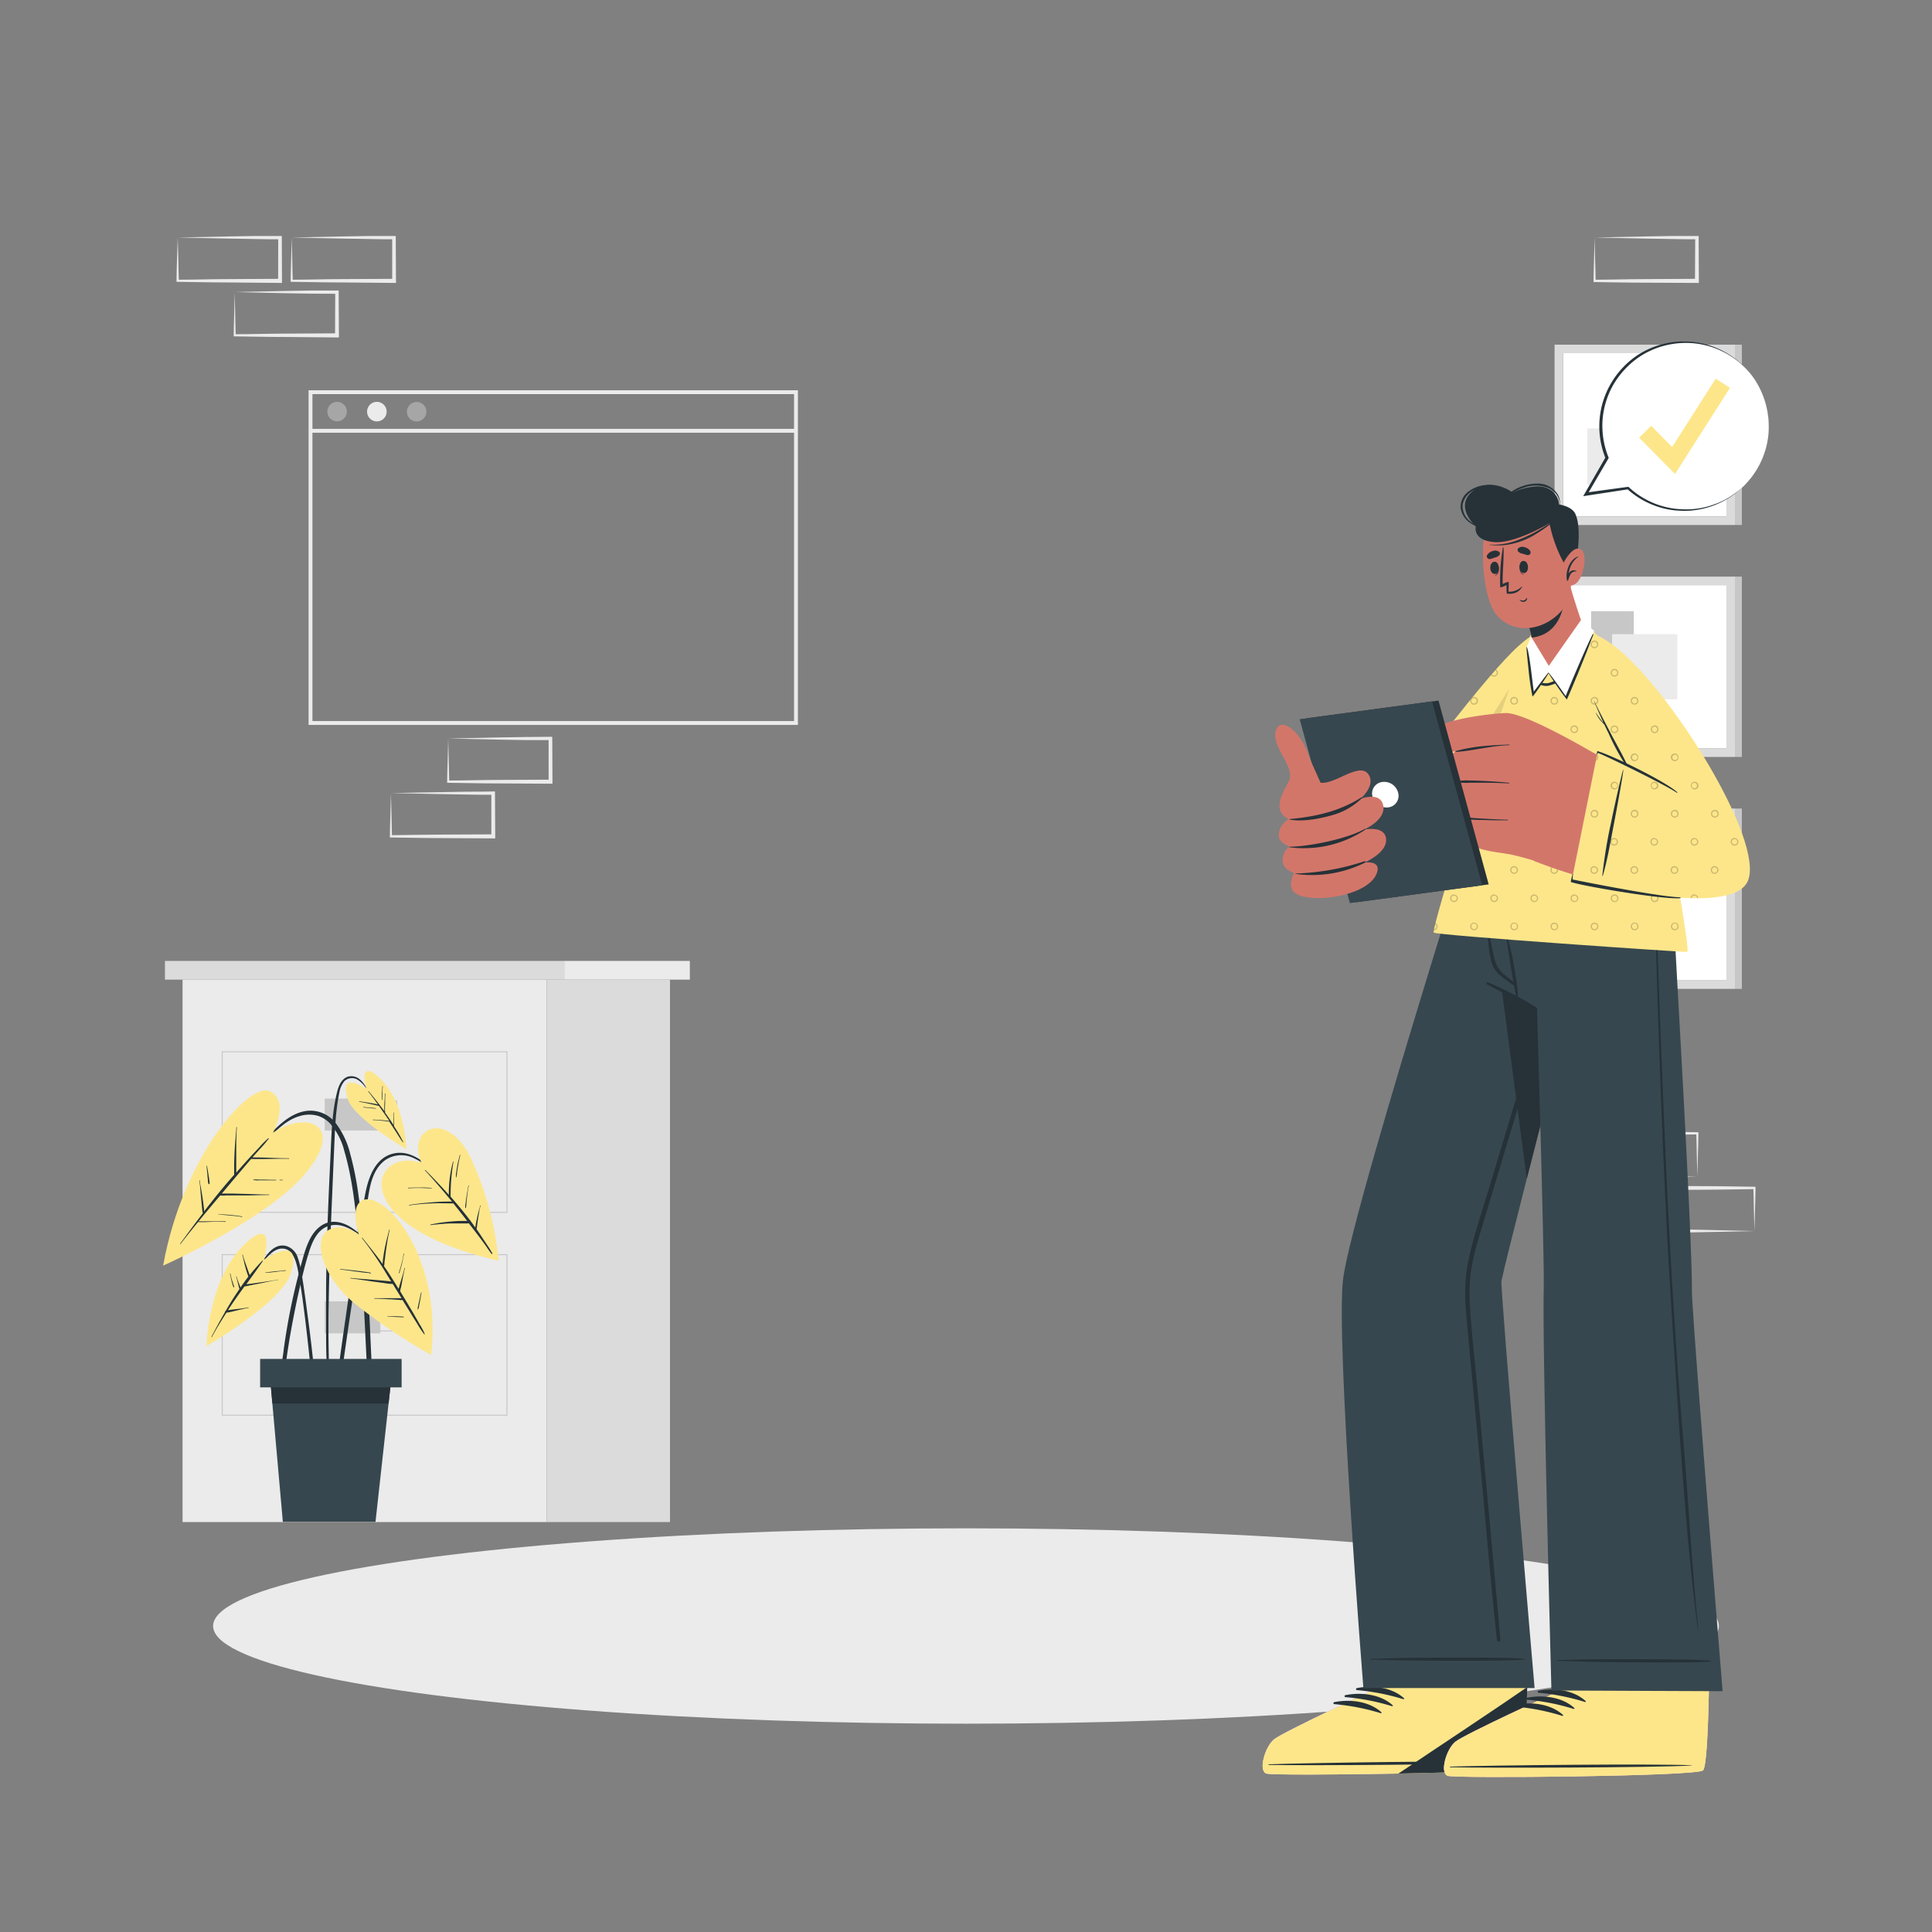 <svg xmlns="http://www.w3.org/2000/svg" viewBox="0 0 500 500"><rect x="0" y="0" width="500" height="500" fill="#808080" stroke="none"/><g id="freepik--background-complete--inject-2"><path d="M60.73,75.58l13.12-.28,6.66-.11c2.23,0,4.46,0,6.7,0h.44v.45l.06,11.19v.5h-.5L74,87.21c-4.42,0-8.83-.11-13.24-.16h-.28v-.27c0-1.9.09-3.78.13-5.65Zm0,0,.14,5.66c0,1.86.11,3.7.13,5.53l-.27-.27c4.41,0,8.82-.16,13.24-.16l13.24-.07-.5.5.05-11.19.45.45C85,76,82.85,76,80.66,76l-6.58-.11Z" style="fill:#ebebeb"></path><path d="M75.5,61.47l13.12-.28,6.66-.11c2.23,0,4.47,0,6.7,0h.44v.45l.06,11.19v.5H102L88.74,73.1c-4.42,0-8.83-.11-13.24-.16h-.28v-.27c0-1.9.09-3.78.13-5.65Zm0,0,.14,5.66c0,1.86.11,3.7.13,5.53l-.27-.27c4.41,0,8.82-.16,13.24-.16L102,72.16l-.5.5,0-11.19.45.45c-2.18,0-4.36,0-6.55-.06l-6.58-.11Z" style="fill:#ebebeb"></path><path d="M101.18,205.24,114.3,205l6.66-.11c2.23,0,4.47,0,6.7-.06h.44v.45l.06,11.19v.5h-.5l-13.24-.07c-4.42,0-8.83-.11-13.24-.16h-.28v-.27c0-1.9.09-3.79.13-5.66Zm0,0,.14,5.65c0,1.86.11,3.71.13,5.54l-.27-.28c4.41-.05,8.82-.15,13.24-.16l13.24-.06-.5.5,0-11.19.45.44c-2.19,0-4.36,0-6.55-.05l-6.58-.11Z" style="fill:#ebebeb"></path><path d="M116,191.13l13.12-.28,6.66-.11c2.23-.05,4.47,0,6.7-.06h.44v.45l.06,11.19v.5h-.5l-13.24-.07c-4.42,0-8.83-.11-13.24-.16h-.28v-.27c0-1.9.09-3.79.14-5.66Zm0,0,.14,5.65c0,1.86.11,3.71.13,5.54L116,202c4.41,0,8.82-.15,13.24-.16l13.24-.06-.5.5,0-11.19.45.44c-2.18,0-4.36,0-6.55,0l-6.58-.11Z" style="fill:#ebebeb"></path><path d="M46,61.47l13.13-.28,6.66-.11c2.22,0,4.46,0,6.69,0h.45v.45l.05,11.19v.5h-.51L59.19,73.1c-4.41,0-8.82-.11-13.24-.16h-.27v-.27c0-1.9.09-3.78.13-5.65Zm0,0,.15,5.66c0,1.86.11,3.7.13,5.53L46,72.39c4.42,0,8.83-.16,13.24-.16l13.24-.07-.5.5L72,61.47l.44.45c-2.18,0-4.35,0-6.54-.06l-6.58-.11Z" style="fill:#ebebeb"></path><path d="M439.27,304.5l-13.12.27-6.66.12c-2.23,0-4.46,0-6.7.05h-.44v-.44l-.06-11.19v-.51h.5l13.24.06c4.42,0,8.83.11,13.24.16h.28v.27c0,1.89-.09,3.78-.13,5.65Zm0,0-.14-5.66c0-1.86-.11-3.7-.13-5.53l.27.27c-4.41.05-8.82.16-13.24.16l-13.24.07.5-.5-.05,11.19-.45-.45c2.19,0,4.36,0,6.55.05l6.58.12Z" style="fill:#ebebeb"></path><path d="M454.05,318.61l-13.13.27-6.66.12c-2.23,0-4.46,0-6.69.05h-.45v-.44l-.05-11.19v-.51h.51l13.24.06c4.41,0,8.82.11,13.24.16h.27v.27c0,1.89-.09,3.78-.13,5.65Zm0,0L453.9,313c0-1.86-.11-3.7-.13-5.53l.28.27c-4.42.05-8.83.16-13.24.16l-13.24.06.5-.49L428,318.61l-.44-.45c2.18,0,4.35,0,6.54,0l6.58.12Z" style="fill:#ebebeb"></path><path d="M87.43,318.61l-13.12.27-6.66.12c-2.23,0-4.47,0-6.7.05h-.44v-.44l-.06-11.19v-.51H61l13.24.06c4.42,0,8.83.11,13.24.16h.28v.27c0,1.89-.09,3.78-.14,5.65Zm0,0L87.29,313c0-1.86-.11-3.7-.13-5.53l.27.27c-4.41.05-8.82.16-13.24.16L61,307.91l.5-.49-.05,11.19-.45-.45c2.18,0,4.36,0,6.55,0l6.58.12Z" style="fill:#ebebeb"></path><path d="M412.68,61.47l13.13-.28,6.66-.11c2.22,0,4.46,0,6.69,0h.45v.45l.05,11.19v.5h-.5l-13.24-.06c-4.41,0-8.83-.11-13.24-.16h-.27v-.27c0-1.9.08-3.78.13-5.65Zm0,0,.14,5.66c.05,1.86.12,3.7.13,5.53l-.27-.27c4.41,0,8.83-.16,13.24-.16l13.24-.07-.5.5.06-11.19.44.45c-2.18,0-4.36,0-6.54-.06L426,61.75Z" style="fill:#ebebeb"></path><path d="M206.5,187.61H79.86V101H206.5Zm-125.64-1H205.5V102H80.86Z" style="fill:#ebebeb"></path><path d="M89.76,106.55A2.52,2.52,0,1,1,87.24,104,2.52,2.52,0,0,1,89.76,106.55Z" style="fill:#a6a6a6"></path><path d="M100.06,106.55A2.53,2.53,0,1,1,97.53,104,2.52,2.52,0,0,1,100.06,106.55Z" style="fill:#ebebeb"></path><path d="M110.35,106.55a2.52,2.52,0,1,1-2.52-2.52A2.52,2.52,0,0,1,110.35,106.55Z" style="fill:#a6a6a6"></path><rect x="80.36" y="110.99" width="125.64" height="1" style="fill:#ebebeb"></rect><rect x="404.52" y="91.4" width="42.27" height="42.27" style="fill:#fff"></rect><path d="M402.32,89.2v46.67H449V89.2Zm44.47,44.48H404.52V91.4h42.27Z" style="fill:#dbdbdb"></path><rect x="419.97" y="101.71" width="14.61" height="32.95" transform="translate(545.45 -309.09) rotate(90)" style="fill:#ebebeb"></rect><rect x="417.21" y="104.1" width="16.88" height="16.88" transform="translate(538.19 -313.11) rotate(90)" style="fill:#c7c7c7"></rect><rect x="448.99" y="89.2" width="1.8" height="46.67" style="fill:#c7c7c7"></rect><rect x="404.52" y="151.43" width="42.27" height="42.27" style="fill:#fff"></rect><rect x="411.78" y="158.19" width="11.04" height="31.89" style="fill:#c7c7c7"></rect><path d="M402.32,149.23V195.9H449V149.23Zm44.47,44.47H404.52V151.43h42.27Z" style="fill:#dbdbdb"></path><rect x="417.21" y="164.12" width="16.88" height="16.88" style="fill:#ebebeb"></rect><rect x="448.99" y="149.23" width="1.8" height="46.67" style="fill:#c7c7c7"></rect><rect x="404.52" y="211.45" width="42.27" height="42.27" style="fill:#fff"></rect><rect x="409.21" y="217.21" width="23.2" height="13.87" style="fill:#ebebeb"></rect><path d="M402.32,209.25v46.67H449V209.25Zm44.47,44.47H404.52V211.45h42.27Z" style="fill:#dbdbdb"></path><rect x="417.21" y="224.15" width="16.88" height="16.88" style="fill:#c7c7c7"></rect><rect x="448.99" y="209.25" width="1.8" height="46.67" style="fill:#c7c7c7"></rect><rect x="47.25" y="253.53" width="94.21" height="140.38" style="fill:#ebebeb"></rect><rect x="42.69" y="248.69" width="103.34" height="4.84" style="fill:#dbdbdb"></rect><rect x="146.03" y="248.69" width="32.5" height="4.84" style="fill:#ebebeb"></rect><rect x="141.47" y="253.53" width="31.92" height="140.38" style="fill:#dbdbdb"></rect><path d="M131.33,313.88H57.39v-41.8h73.94Zm-73.69-.25h73.44v-41.3H57.64Z" style="fill:#c7c7c7"></path><rect x="84.04" y="284.31" width="14.39" height="8.27" style="fill:#c7c7c7"></rect><path d="M102.81,292.08H88.17V284.8h14.64Zm-14.39-.25h14.14v-6.78H88.42Z" style="fill:#c7c7c7"></path><path d="M131.33,366.37H57.39v-41.8h73.94Zm-73.69-.25h73.44v-41.3H57.64Z" style="fill:#c7c7c7"></path><rect x="84.04" y="336.79" width="14.39" height="8.27" style="fill:#c7c7c7"></rect><path d="M102.81,344.57H88.17v-7.28h14.64Zm-14.39-.25h14.14v-6.78H88.42Z" style="fill:#c7c7c7"></path></g><g id="freepik--Shadow--inject-2"><ellipse cx="250" cy="420.81" rx="194.85" ry="25.28" style="fill:#ebebeb"></ellipse></g><g id="freepik--Plant--inject-2"><path d="M113.32,304c-3.09-3-7.08-6.69-11.81-5.39-4.44,1.23-6.14,6.09-6.94,10.13-1,5.21-1.82,10.47-2.65,15.71s-1.62,10.61-2.38,15.92c-.43,3-.86,6-1.28,9-.21,1.5-.41,3-.62,4.5s-.45,2.94-.53,4.42c0,.47.71.54.82.09.57-2.5.81-5.1,1.17-7.63l1.11-7.66q1.13-7.59,2.28-15.19t2.36-15.19c.68-4.29,1-9.62,4.81-12.45a7.33,7.33,0,0,1,7.11-.67,21.05,21.05,0,0,1,6.46,4.52C113.3,304.19,113.38,304.09,113.32,304Z" style="fill:#263238"></path><path d="M109.09,300.94s-6.31-2.27-9.43,2.34.61,16.34,29.37,23a81.12,81.12,0,0,0-6.92-26C116,286.78,105,291.87,109.09,300.94Z" style="fill:#FDE68A"></path><path d="M127.38,324.31a24.43,24.43,0,0,0-1.45-2.33c-.48-.74-1-1.48-1.46-2.21-.37-.56-.74-1.1-1.12-1.65,0-.13,0-.27.05-.41s.07-.5.1-.75c.07-.54.15-1.08.23-1.61s.17-1.08.27-1.61a8,8,0,0,1,.38-1.69c0-.09-.12-.13-.13,0a5.36,5.36,0,0,1-.26,1l-.19.73c-.14.54-.27,1.09-.39,1.64s-.21,1-.3,1.53c0,.24-.08.49-.11.74-.51-.74-1-1.46-1.58-2.17-1.52-2-3.14-3.95-4.81-5.84,0,0,0,0,0-.05a52.11,52.11,0,0,1,.75-9c0-.08-.1-.12-.12,0a30.88,30.88,0,0,0-1.08,8.6c-.59-.67-1.2-1.34-1.81-2-1.41-1.5-2.83-3-4.29-4.44a.06.06,0,0,0-.09.09c2.42,2.61,4.72,5.33,7,8.09a51.08,51.08,0,0,0-5.25.2c-2,.14-3.89.39-5.83.66-.08,0-.06.14,0,.13a53.81,53.81,0,0,1,5.81-.52c1.88-.08,3.74,0,5.62,0q1.82,2.25,3.59,4.54h-1.59c-.87,0-1.75.07-2.62.15a39.54,39.54,0,0,0-5.31.79.07.07,0,0,0,0,.13c1.77-.2,3.54-.37,5.32-.43.85,0,1.7,0,2.54,0h1.33a1.56,1.56,0,0,0,.72-.06c.78,1,1.55,2,2.32,3q.91,1.2,1.8,2.43c.61.83,1.15,1.75,1.82,2.53A.07.07,0,0,0,127.38,324.31Z" style="fill:#263238"></path><path d="M111.85,307.47a19.8,19.8,0,0,0-3.08-.14c-1,0-2,0-3.08.06a.07.07,0,1,0,0,.13c1-.07,2.08-.09,3.12-.08s2,.11,3,.09A0,0,0,0,0,111.85,307.47Z" style="fill:#263238"></path><path d="M120.87,309.79c.12-1,.24-2,.45-2.93,0-.09-.11-.12-.12,0-.15,1-.34,1.93-.48,2.9-.07.48-.14,1-.2,1.45a7.84,7.84,0,0,0-.12,1.37.09.09,0,0,0,.17,0,7.76,7.76,0,0,0,.15-1.37Z" style="fill:#263238"></path><path d="M119,298.91c-.25.95-.5,1.92-.68,2.9-.09.49-.16,1-.23,1.48a6,6,0,0,0-.09,1.46s.06,0,.07,0a8,8,0,0,0,.23-1.38c.06-.48.14-1,.22-1.43.17-1,.35-2,.6-3C119.12,298.87,119,298.83,119,298.91Z" style="fill:#263238"></path><path d="M81.53,357.25c-.16-1.81-.34-3.62-.53-5.43q-.57-5.37-1.3-10.73c-.48-3.56-.93-7.13-1.51-10.68a26.69,26.69,0,0,0-1.09-4.84,4.61,4.61,0,0,0-2.69-3c-3.38-1.17-5.66,2.34-7,4.82a.06.06,0,1,0,.11.06c.82-1.17,3.08-4.47,5.65-4.32,1.73.1,3.11,1.33,3.94,5.64,2.06,10.73,3.93,32.51,4.14,33.93.12.76.65.73.66-.08C81.89,360.8,81.68,359,81.53,357.25Z" style="fill:#263238"></path><path d="M68.29,326s3-10.45-3.58-5.23c-10.88,8.7-11.27,27.61-11.27,27.61s19.35-11.24,21.75-18.65C78.78,318.72,68.29,326,68.29,326Z" style="fill:#FDE68A"></path><path d="M72,331.15c-1.51.31-3,.51-4.59.73l-2.18.31c-.49.07-1,.11-1.48.17,1.45-2,2.9-4,4.28-6,0-.08-.07-.16-.13-.1A44.29,44.29,0,0,0,64.62,330c-.28-.81-.57-1.61-.86-2.42s-.68-1.87-.92-2.83a.06.06,0,1,0-.12,0c.26.95.45,1.93.7,2.89s.53,1.84.86,2.74c-.71.92-1.39,1.87-2.05,2.82-.33-.94-.75-1.86-1-2.82,0-.08-.15,0-.12,0,.35,1.06.53,2.16.86,3.23-.45.65-.89,1.3-1.31,1.95-.79,1.21-1.52,2.44-2.24,3.68a.26.26,0,0,0-.17.29c-1.22,2.11-2.39,4.26-3.53,6.43,0,.07.07.13.11.06,1.15-2.14,2.43-4.22,3.75-6.27h0a2.51,2.51,0,0,1,.63-.12l.67-.15c.5-.11,1-.23,1.49-.36,1-.24,1.95-.47,2.95-.65.08,0,0-.13,0-.12-1.17.22-2.34.36-3.53.49-.56.07-1.11.14-1.67.23H59c.7-1.06,1.4-2.11,2.12-3.14s1.42-2,2.15-3c.67-.09,1.33-.27,2-.39l2.25-.44c1.49-.3,3-.63,4.49-.88C72.07,331.26,72,331.14,72,331.15Z" style="fill:#263238"></path><path d="M60.33,332.18l-.27-.83a17.22,17.22,0,0,1-.44-1.75c0-.08-.14,0-.12,0,.12.59.26,1.18.4,1.76a11.54,11.54,0,0,0,.5,1.74.12.12,0,0,0,.22-.07C60.54,332.77,60.42,332.48,60.33,332.18Z" style="fill:#263238"></path><path d="M73.93,328.74c-.88.13-1.77.19-2.66.27s-1.77.2-2.66.33c0,0,0,.08,0,.08.89-.06,1.77-.13,2.66-.25s1.77-.24,2.66-.3C74,328.86,74,328.72,73.93,328.74Z" style="fill:#263238"></path><path d="M95.77,344c-.35-7.69-.84-15.36-1.61-23-.38-3.82-.81-7.63-1.35-11.43a82.76,82.76,0,0,0-2.2-11.05,21.4,21.4,0,0,0-3.69-7.8,8.33,8.33,0,0,0-7.43-3.24c-3.37.41-6.08,2.53-8.42,4.84-2.63,2.58-5,5.4-7.47,8.17-.62.7-1.23,1.4-1.84,2.11,0,.06,0,.15.1.09,2.38-2.74,4.85-5.39,7.44-7.94,2.39-2.34,4.86-4.91,8.17-5.88a8.35,8.35,0,0,1,4.75-.11,7.45,7.45,0,0,1,3.24,2.05,16.9,16.9,0,0,1,3.66,7.11c2.07,7.07,2.81,14.48,3.58,21.78S94,334.56,94.38,342s.66,15,1.38,22.45c.09.92.21,1.84.33,2.76.08.62,1,.62,1,0C96.47,359.47,96.11,351.75,95.77,344Z" style="fill:#263238"></path><path d="M70.65,293.15s4.39-8.13-.8-10.73-22.56,16.77-27.63,45.12c0,0,28.05-12.41,37.57-24.77S78.52,287.68,70.65,293.15Z" style="fill:#FDE68A"></path><path d="M74.77,299.76c-3.15,0-6.3-.24-9.45-.22l1.78-2a30.4,30.4,0,0,0,2.46-2.86c0-.06,0-.16-.11-.11a22.57,22.57,0,0,0-2.39,2.4c-.79.83-1.57,1.68-2.36,2.52-1.2,1.31-2.38,2.63-3.56,4,0-.13,0-.26,0-.38,0-.55,0-1.11,0-1.66l0-3.21c0-2.16,0-4.34.17-6.51,0-.08-.13-.07-.13,0-.15,2.17-.38,4.34-.48,6.51-.06,1.07-.08,2.14-.1,3.21,0,.56,0,1.11,0,1.66,0,.3,0,.62,0,.93-.19.21-.38.41-.56.62-2.52,2.87-4.91,5.85-7.24,8.87a4,4,0,0,0,0-.5c0-.33-.07-.67-.11-1-.08-.72-.18-1.44-.29-2.16s-.21-1.36-.32-2-.31-1.53-.37-2.29a.07.07,0,1,0-.13,0,22.06,22.06,0,0,1,.27,2.31c.06.69.13,1.38.19,2.08s.12,1.39.2,2.08c0,.33.06.67.1,1a4.26,4.26,0,0,0,.06.5,1,1,0,0,0,.13.4l-1.2,1.56c-1.59,2.11-3.15,4.24-4.71,6.36,0,.07,0,.16.09.09,1.48-1.93,3-3.82,4.55-5.7,1.15.05,2.33,0,3.48-.05s2.43,0,3.65,0a.07.07,0,0,0,0-.13c-1.22,0-2.44,0-3.65,0s-2.24,0-3.35,0c1.35-1.65,2.73-3.28,4.1-4.92.5-.59,1-1.19,1.51-1.78a6.54,6.54,0,0,0,1.4,0h1.66c1,0,2.08,0,3.11,0,2.14,0,4.28-.11,6.43-.11.08,0,.08-.13,0-.13-2.14,0-4.29-.12-6.43-.17l-3.11-.08-1.66,0c-.31,0-.64,0-1,0L61,304.62a.14.14,0,0,0,.06-.07c1.15-1.36,2.3-2.72,3.46-4.06l.48-.55c3.27.1,6.54-.11,9.8-.05A.07.07,0,0,0,74.77,299.76Z" style="fill:#263238"></path><path d="M73.16,305.33h-.77c-.07,0-.07.12,0,.12h.76A.07.07,0,0,0,73.16,305.33Z" style="fill:#263238"></path><path d="M71.46,305.34q-1.51,0-3-.06l-1.51,0a6,6,0,0,0-1.41,0c-.05,0,0,.08,0,.09a5.52,5.52,0,0,0,1.41.1l1.51,0c1,0,2,0,3,0A.07.07,0,0,0,71.46,305.34Z" style="fill:#263238"></path><path d="M62.64,314.81a41.54,41.54,0,0,0-6.2-.56s0,0,0,.05c2.06.19,4.12.3,6.17.64C62.69,315,62.72,314.82,62.64,314.81Z" style="fill:#263238"></path><path d="M54.21,305.79l-.06-.55c-.06-.4-.12-.81-.19-1.21-.12-.77-.25-1.54-.4-2.3,0-.08-.13-.06-.12,0,.09.79.18,1.58.25,2.38,0,.39.07.78.1,1.17a3.18,3.18,0,0,0,.16,1.11c.06.12.24.07.27,0A1.61,1.61,0,0,0,54.21,305.79Z" style="fill:#263238"></path><path d="M95.49,282.71c-1-1.87-2.28-4.33-4.79-4.18-2.07.13-3,2.24-3.44,4-1.37,5.4-1.47,11.09-1.73,16.62-.56,11.69-1.07,23.4-1.14,35.1,0,3.25,0,6.49,0,9.74s0,6.64.23,9.94a.25.25,0,0,0,.49,0c0-2.83-.09-5.67-.1-8.5s0-5.52.06-8.28q.14-8.4.45-16.78c.2-5.56.45-11.12.68-16.68l.36-8.33c.12-2.69.24-5.38.55-8.06.17-1.49.39-3,.7-4.47a6.33,6.33,0,0,1,1.3-3,2.81,2.81,0,0,1,3.65-.26,7.69,7.69,0,0,1,2.6,3.23C95.42,282.85,95.53,282.79,95.49,282.71Z" style="fill:#263238"></path><path d="M94.81,281.82s-2.06-7.28,2.49-3.64c7.59,6.06,7.86,19.23,7.86,19.23s-13.48-7.83-15.16-13C87.51,276.73,94.81,281.82,94.81,281.82Z" style="fill:#FDE68A"></path><path d="M102.32,292c-.12-.2-.26-.4-.38-.6a4.28,4.28,0,0,0,0-.62c0-.31,0-.62,0-.94,0-.61,0-1.22.07-1.84,0-.08-.13-.08-.13,0,0,.6-.06,1.2-.07,1.8,0,.31,0,.61,0,.91,0,.12,0,.25,0,.39-.53-.82-1.07-1.64-1.64-2.44-.16-.23-.33-.45-.5-.68a14.55,14.55,0,0,1,0-2.38c0-.85,0-1.69.05-2.54,0-.08-.12-.08-.13,0,0,.88-.06,1.75-.11,2.63a17,17,0,0,0,0,1.89c-1.3-1.77-2.68-3.48-4.08-5.18,0-.05-.15,0-.1.08.87,1.1,1.69,2.22,2.51,3.36-1.59-.37-3.2-.58-4.81-.82-.08,0-.12.12,0,.13,1.7.26,3.38.69,5.06,1.06h0c.65.91,1.29,1.83,1.92,2.74.26.37.51.75.77,1.13h-.08L100,290c-.37,0-.75-.08-1.12-.11-.78-.06-1.56-.1-2.33-.14-.09,0-.09.13,0,.13.77,0,1.53.07,2.29.16l1.2.14.53.07.16,0L102,292.2c.76,1.12,1.44,2.33,2.25,3.41a.06.06,0,0,0,.11-.06A34.71,34.71,0,0,0,102.32,292Z" style="fill:#263238"></path><path d="M99,283.79c0-.28,0-.56,0-.85a13.25,13.25,0,0,1,.07-1.78c0-.09-.13-.11-.13,0,0,.59-.06,1.17-.09,1.76,0,.3,0,.59,0,.89,0,.13,0,.27,0,.4a1.23,1.23,0,0,0,0,.43.06.06,0,0,0,.11,0,1.22,1.22,0,0,0,0-.38C99,284.09,99,283.94,99,283.79Z" style="fill:#263238"></path><path d="M97.3,286.81c-.5-.09-1-.12-1.52-.16s-1.11-.09-1.67-.17c-.09,0-.11.13,0,.13,1.06.07,2.12.26,3.19.3C97.34,286.91,97.36,286.82,97.3,286.81Z" style="fill:#263238"></path><path d="M101.53,286.85a.67.67,0,0,1,0,.28v.24c0,.17,0,.34,0,.5v.51a1.12,1.12,0,0,0,0,.45,0,0,0,0,0,0,0,.39.39,0,0,0,0-.21v-1.49c0-.07,0-.22,0-.28S101.45,286.73,101.53,286.85Z" style="fill:#263238"></path><path d="M95.8,321.54c-2.83-2.13-5.38-5.19-9.19-5.34-3.15-.12-5.35,2.24-6.61,4.88a26.8,26.8,0,0,0-1.55,4.35q-.86,3-1.6,6-1.48,5.93-2.53,12c-.38,2.24-.74,4.48-1,6.74a55.17,55.17,0,0,0-.66,6.9.36.36,0,0,0,.7.08c.38-1.89.55-3.84.82-5.74s.57-3.83.9-5.74q1-5.73,2.25-11.4c.82-3.56,1.62-7.18,2.77-10.66.82-2.49,2.14-5.39,4.83-6.29,4.09-1.36,7.81,2.1,10.8,4.35C95.78,321.68,95.87,321.59,95.8,321.54Z" style="fill:#263238"></path><path d="M92.87,319.5S90.26,312,94,310.58c5.66-2.2,20.48,14.5,17.58,40.08a146,146,0,0,1-19.91-13.41c-8.46-7.09-10.62-16.36-6.9-18.76S92.87,319.5,92.87,319.5Z" style="fill:#FDE68A"></path><path d="M109.91,345.18a18.83,18.83,0,0,0-1.38-2.58c-.48-.88-1-1.75-1.48-2.61-1-1.69-2-3.37-3-5l-.49-.81.06-.3c0-.25.11-.49.17-.74.12-.56.22-1.12.32-1.68.21-1.09.4-2.2.69-3.27,0-.08-.11-.11-.12,0-.24,1.1-.58,2.17-.91,3.24-.16.53-.33,1.06-.46,1.59l-.15.55c-1.22-2-2.45-4-3.79-5.9a2.83,2.83,0,0,0,.13-.83c0-.37.09-.74.13-1.12.1-.84.2-1.68.32-2.52.25-1.65.49-3.28.9-4.9,0-.08-.11-.1-.13,0-.41,1.61-.85,3.22-1.16,4.85-.15.8-.29,1.61-.39,2.42-.06.4-.1.81-.14,1.21,0,.12,0,.24,0,.37-.41-.58-.82-1.16-1.25-1.73-1.31-1.72-2.67-3.4-4-5.07-.06-.07-.16,0-.11.07a90.39,90.39,0,0,1,6.44,9.41c.38.6.74,1.2,1.12,1.81l-.37-.05c-.48-.06-1-.09-1.45-.14l-2.89-.25c-1.93-.15-3.86-.27-5.79-.47-.08,0-.11.11,0,.12,2,.23,3.89.54,5.83.82l2.87.38a11.34,11.34,0,0,0,2.21.23l2.28,3.69c-.17,0-.35,0-.52,0h-2.75c-1.25,0-2.49,0-3.73,0-.09,0-.07.13,0,.13,1.26,0,2.52.08,3.77.15.6,0,1.2.06,1.79.11l.9.06a1.71,1.71,0,0,0,.78,0c.64,1.05,1.3,2.09,1.94,3.14s1.19,1.93,1.8,2.89a25.07,25.07,0,0,0,1.94,2.92C109.84,345.3,109.94,345.26,109.91,345.18Z" style="fill:#263238"></path><path d="M104.45,324.5a18.08,18.08,0,0,1-.51,2.43c-.21.83-.45,1.65-.72,2.47a.08.08,0,1,0,.15,0c.26-.8.48-1.61.68-2.44s.33-1.66.53-2.48C104.6,324.44,104.46,324.42,104.45,324.5Z" style="fill:#263238"></path><path d="M96,329.5a.94.94,0,0,0-.63-.23l-1.08-.15-2-.25c-1.4-.16-2.8-.29-4.19-.47-.08,0-.11.12,0,.13,1.31.16,2.62.36,3.94.53.64.08,1.29.18,1.93.25l.93.1a3.11,3.11,0,0,1,1.06.19A.06.06,0,0,0,96,329.5Z" style="fill:#263238"></path><path d="M104.43,340.75c-.66-.06-1.32-.08-2-.1l-1,0H101a3.33,3.33,0,0,1-.63,0c-.09,0-.1.14,0,.13a2.79,2.79,0,0,1,.58,0l.52,0,1,.06c.66,0,1.33.08,2,.08C104.51,340.89,104.51,340.76,104.43,340.75Z" style="fill:#263238"></path><path d="M108.47,337.89c.08-.38.15-.75.22-1.13.13-.74.27-1.47.4-2.21,0-.08-.11-.1-.13,0l-.48,2.15-.24,1.08c0,.17-.07.33-.1.5a1.38,1.38,0,0,0-.06.53c0,.06.1.11.14,0A2.52,2.52,0,0,0,108.47,337.89Z" style="fill:#263238"></path><polygon points="69.69 354.17 70.49 363.24 73.2 393.86 97.18 393.86 100.56 363.24 101.56 354.17 69.69 354.17" style="fill:#37474f"></polygon><polygon points="69.69 354.17 70.49 363.24 100.56 363.24 101.56 354.17 69.69 354.17" style="fill:#263238"></polygon><rect x="67.31" y="351.69" width="36.62" height="7.36" transform="translate(171.25 710.74) rotate(180)" style="fill:#37474f"></rect></g><g id="freepik--Character--inject-2"><path d="M327.75,459c2.16.69,63.68-.1,66-1.62.89-.57,1.29-9.54,1.47-20.39,0-.12,0-.23,0-.34,0-2.24.07-4.54.07-6.88,0-.32,0-.64,0-1l-3-31.92-41.16.41,4.06,31.62.05,1.25.25,6.55,0,.67s-23.41,10.84-25.79,12.78S325.59,458.31,327.75,459Z" style="fill:#d3766a"></path><path d="M327.75,459c2.16.69,63.68-.1,66-1.62.89-.57,1.29-9.54,1.47-20.39,0-.12,0-.23,0-.34,0-2.24.07-4.54.07-6.88,0-.32,0-.64,0-1l-40.08.11.05,1.25.25,6.55,0,.67s-23.41,10.84-25.79,12.78S325.59,458.31,327.75,459Z" style="fill:#ebebeb"></path><path d="M327.74,459c1.11.36,17.83.32,34.17,0,3.28-.06,6.55-.14,9.67-.22,11.65-.32,21.28-.8,22.17-1.39s1.29-9.28,1.47-19.93c0-.15,0-.3,0-.45s0-.24,0-.35h-.05l-39.65.07,0,.68s-23.42,10.83-25.79,12.77S325.59,458.31,327.74,459Z" style="fill:#FDE68A"></path><path d="M328.42,456.6c10.36-.39,52.22-1,62.5-.58.08,0,.08.06,0,.07-10.27.61-52.13.86-62.5.68C328.2,456.77,328.2,456.61,328.42,456.6Z" style="fill:#263238"></path><path d="M351.12,436.89c4.07-.82,9.07-.25,12.23,2.61.12.11,0,.29-.17.25a57.38,57.38,0,0,0-12-2.35A.26.26,0,0,1,351.12,436.89Z" style="fill:#263238"></path><path d="M348.2,438.7c4.07-.81,9.07-.25,12.22,2.62.13.11,0,.28-.17.24a57.15,57.15,0,0,0-12-2.34A.26.26,0,0,1,348.2,438.7Z" style="fill:#263238"></path><path d="M345.27,440.52c4.08-.82,9.08-.26,12.23,2.61.12.11,0,.28-.17.24a57.79,57.79,0,0,0-12-2.34A.26.26,0,0,1,345.27,440.52Z" style="fill:#263238"></path><path d="M361.91,459c3.28-.06,6.55-.14,9.67-.22,11.65-.32,21.28-.8,22.17-1.39s1.29-9.28,1.47-19.93c0-.15,0-.3,0-.45s0-.24,0-.35h-.05C389.76,440.45,370.62,453.19,361.91,459Z" style="fill:#263238"></path><path d="M352.84,436.86h44.31s-8.92-103.5-8.58-105.31c.45-2.31,3.06-12.79,6.55-26.47,1.09-4.29,2.26-8.88,3.49-13.64,3.3-12.88,6.94-26.95,10.12-39.19,4.76-18.35,8.48-32.6,8.48-32.6H379.65s-4.38,13.88-9.89,31.93c-9,29.34-21,69.71-22.18,79.53C345.66,347,352.84,436.86,352.84,436.86Z" style="fill:#37474f"></path><path d="M354.8,429.29c6.77-.14,4.82-.19,11.59-.26,3.31,0,25.08-.22,28.17.29.07,0,.07.13,0,.14-3.09.51-24.86.33-28.17.29-6.77-.06-4.82-.12-11.59-.26A.1.1,0,0,1,354.8,429.29Z" style="fill:#263238"></path><path d="M380.24,325.23c1.45-6.41,3.62-12.69,5.51-19q5.76-19.17,11.59-38.31,2.91-9.57,5.85-19.14,1.49-4.81,3-9.65c1-3.14,2.11-6.26,3-9.43.37-1.3.56-.59.1,1.05-.94,3.31-1.86,6.62-2.82,9.91q-2.86,9.8-5.76,19.58-5.76,19.47-11.63,38.92-2.93,9.75-5.86,19.5a78.47,78.47,0,0,0-2.4,9.43,43.69,43.69,0,0,0-.39,10.09c.42,6.78,1.21,13.55,1.84,20.31s1.25,13.56,1.88,20.34q1.88,20.24,3.71,40.47c.15,1.71.3,3.42.44,5.13,0,.57-.83.53-.89,0-1.46-13.34-2.58-26.72-3.83-40.08s-2.49-26.59-3.73-39.88c-.31-3.34-.67-6.68-.67-10A41.4,41.4,0,0,1,380.24,325.23Z" style="fill:#263238"></path><path d="M383.92,219.65c2.6,20.17,7.57,58,11.2,85.43,8.47-33.25,22.09-85.43,22.09-85.43Z" style="fill:#263238"></path><path d="M374.69,459.59c2.16.7,63.69.13,66-1.38.9-.56,1.34-9.53,1.56-20.38v-.34c.05-2.24.09-4.54.1-6.88,0-.32,0-.64,0-1,.15-15.67-1-31.92-1-31.92l-40.22.26,1.12,31.62,0,1.26.22,6.54,0,.68s-23.45,10.75-25.84,12.68S372.53,458.89,374.69,459.59Z" style="fill:#d3766a"></path><path d="M374.69,459.59c2.16.7,63.69.13,66-1.38.9-.56,1.34-9.53,1.56-20.38v-.34c.05-2.24.09-4.54.1-6.88,0-.32,0-.64,0-1l-40.08,0,0,1.26.22,6.54,0,.68s-23.45,10.75-25.84,12.68S372.53,458.89,374.69,459.59Z" style="fill:#ebebeb"></path><path d="M374.69,459.59c2.16.7,63.69.13,66-1.38.9-.56,1.34-9.53,1.56-20.38v-.34l-39.7-.08,0,.68s-23.45,10.75-25.84,12.68S372.53,458.89,374.69,459.59Z" style="fill:#FDE68A"></path><path d="M375.37,457.2c10.36-.35,52.22-.79,62.5-.35.08,0,.08.06,0,.06-10.27.58-52.13.67-62.5.46C375.15,457.36,375.15,457.2,375.37,457.2Z" style="fill:#263238"></path><path d="M398.14,437.57c4.08-.8,9.07-.22,12.22,2.66.12.11,0,.28-.17.24a57.88,57.88,0,0,0-12-2.39A.26.26,0,0,1,398.14,437.57Z" style="fill:#263238"></path><path d="M395.21,439.37c4.08-.8,9.07-.22,12.22,2.66.12.11,0,.28-.17.24a57.22,57.22,0,0,0-12-2.38A.26.26,0,0,1,395.21,439.37Z" style="fill:#263238"></path><path d="M392.28,441.17c4.08-.8,9.08-.22,12.22,2.66.12.11,0,.28-.17.24a57.22,57.22,0,0,0-12-2.38A.26.26,0,0,1,392.28,441.17Z" style="fill:#263238"></path><path d="M380.87,219.65s.86,18,5,32.2c.33,1.18.69,2.34,1.08,3.45a66.58,66.58,0,0,1,10.82,5.56s.43,14.46.87,30.58c.48,18,1,38.13.87,42.39-.37,15.95,2,103.67,2,103.67l44.3.18s-8-98-7.95-103.8c.08-9.4-2.15-50.91-3.87-81.19-1-18.66-1.92-33-1.92-33Z" style="fill:#37474f"></path><path d="M403,429.62c6.76-.11,4.82-.17,11.59-.21,3.31,0,25.08-.11,28.17.41a.07.07,0,0,1,0,.14c-3.1.5-24.86.22-28.17.17-6.77-.09-4.83-.14-11.59-.31A.1.1,0,0,1,403,429.62Z" style="fill:#263238"></path><path d="M428.32,226.07c.81,24.72,1.68,49.44,2.78,74.15s2.6,49.57,4.68,74.3c1.16,13.81,2.25,33.25,3.74,47,0,.1-.13.13-.14,0-3.23-24.52-5-54.84-6.61-79.51s-2.66-49.39-3.5-74.09c-.48-14-.84-28-1.26-41.93C428,225.86,428.31,225.88,428.32,226.07Z" style="fill:#263238"></path><path d="M385.08,254.23a82,82,0,0,1,12.66,6.63.15.15,0,0,1-.13.26c-4.28-2.08-8.64-4.08-12.79-6.38A.29.29,0,0,1,385.08,254.23Z" style="fill:#263238"></path><path d="M384.83,239c.29,1.58.67,3.14,1,4.7s.56,3,.94,4.42a7.52,7.52,0,0,0,2.06,3.7c.58.54,1.21,1,1.83,1.5.33.27.69.52,1,.79l-.12-.64-.3-1.79c-.23-1.32-.44-2.65-.64-4-.4-2.61-.77-5.25-1.31-7.84a.08.08,0,1,1,.16,0c.65,2.56,1.37,5.1,1.93,7.68.28,1.27,1.27,7.53,1.32,8s.08.92.1,1.38a6,6,0,0,1,0,1.4c0,.12-.16.1-.21,0h0a5.76,5.76,0,0,1-.4-1.36c-.11-.45-.21-.9-.29-1.36,0-.16-.06-.33-.08-.5-.62-.37-1.19-.87-1.77-1.28s-1.25-.89-1.84-1.39a7.07,7.07,0,0,1-2.25-3.51,26.23,26.23,0,0,1-.73-4.5c-.2-1.78-.35-3.56-.6-5.34C384.65,238.92,384.81,238.87,384.83,239Z" style="fill:#263238"></path><path d="M401,178.94c-3.44,10.34-18.79,43.18-25.25,45.47-6.72,2.39-32.67,5.36-38.43.82-2.82-2.22-3.8-26,0-25.39s26.69,1.43,29.41.45,20.91-27.44,28.29-33.85C407.76,155.39,402.87,173.37,401,178.94Z" style="fill:#d3766a"></path><path d="M343.1,199.44l.38,29.58s26.61.07,33.7-3.66,22.09-37.92,25.84-51-2.25-15.11-11.78-5.51S367.38,198.57,365.68,199,343.1,199.44,343.1,199.44Z" style="fill:#FDE68A"></path><path d="M402.25,165.76a1,1,0,1,0,1,1A1,1,0,0,0,402.25,165.76Zm0,1.7a.69.69,0,0,1,0-1.38.69.69,0,0,1,0,1.38Zm-20.78,12.9a.9.9,0,0,0-.4.09l-.56.69a.93.93,0,0,0,0,.24,1,1,0,0,0,2,0A1,1,0,0,0,381.47,180.36Zm0,1.7a.69.69,0,1,1,.69-.68A.69.69,0,0,1,381.47,182.06Zm10.39-1.7a1,1,0,0,0-1,1,1,1,0,1,0,1-1Zm0,1.7a.69.69,0,1,1,.69-.68A.69.69,0,0,1,391.86,182.06Zm-4.7-8.82-.21.25a.67.67,0,0,1,.4.63.68.68,0,0,1-.68.69.68.68,0,0,1-.59-.33l-.21.24a1,1,0,1,0,1.29-1.48Zm9.89-.13a1,1,0,1,0,1,1A1,1,0,0,0,397.05,173.11Zm0,1.7a.69.69,0,0,1,0-1.38.69.69,0,0,1,0,1.38Zm-26,20.16a1,1,0,0,0,0,2,1,1,0,1,0,0-2Zm0,1.69a.69.69,0,0,1,0-1.37.69.69,0,1,1,0,1.37ZM381.47,195a1,1,0,1,0,1,1A1,1,0,0,0,381.47,195Zm0,1.69a.69.69,0,0,1,0-1.37.69.69,0,1,1,0,1.37ZM391.86,195a1,1,0,1,0,1,1A1,1,0,0,0,391.86,195Zm0,1.69a.69.69,0,0,1,0-1.37.69.69,0,1,1,0,1.37Zm-15.58-8.95a1,1,0,0,0-1,1,1,1,0,0,0,2,0A1,1,0,0,0,376.28,187.71Zm0,1.7a.69.69,0,1,1,0-1.38.69.69,0,0,1,0,1.38Zm10.39-1.7a1,1,0,0,0-1,1,1,1,0,0,0,2,0A1,1,0,0,0,386.67,187.71Zm0,1.7a.69.69,0,1,1,0-1.38.69.69,0,0,1,0,1.38Zm10.38-1.7a1,1,0,0,0-1,1,1,1,0,0,0,1,1,1.06,1.06,0,0,0,.4-.08h0l.53-1.31A1,1,0,0,0,397.05,187.71Zm0,1.7a.69.69,0,1,1,.69-.68A.69.69,0,0,1,397.05,189.41Zm-46.74,20.16a1,1,0,1,0,1,1A1,1,0,0,0,350.31,209.57Zm0,1.7a.69.69,0,1,1,0-1.38.69.69,0,0,1,0,1.38Zm10.39-1.7a1,1,0,1,0,1,1A1,1,0,0,0,360.7,209.57Zm0,1.7a.69.69,0,1,1,0-1.38.69.69,0,0,1,0,1.38Zm10.38-1.7a1,1,0,1,0,1,1A1,1,0,0,0,371.08,209.57Zm0,1.7a.69.69,0,0,1,0-1.38.69.69,0,0,1,0,1.38Zm10.39-1.7a1,1,0,1,0,1,1A1,1,0,0,0,381.47,209.57Zm0,1.7a.69.69,0,0,1,0-1.38.69.69,0,0,1,0,1.38Zm-36.36-9a1,1,0,0,0,0,2,1,1,0,1,0,0-2Zm0,1.69a.69.69,0,0,1,0-1.37.69.69,0,1,1,0,1.37Zm10.39-1.69a1,1,0,1,0,1,1A1,1,0,0,0,355.5,202.32Zm0,1.69a.69.69,0,0,1,0-1.37.69.69,0,1,1,0,1.37Zm10.39-1.69a1,1,0,1,0,1,1A1,1,0,0,0,365.89,202.32Zm0,1.69a.69.69,0,0,1,0-1.37.69.69,0,1,1,0,1.37Zm10.39-1.69a1,1,0,1,0,1,1A1,1,0,0,0,376.28,202.32Zm0,1.69a.69.69,0,1,1,0-1.37.69.69,0,0,1,0,1.37Zm10.39-1.69a1,1,0,1,0,1,1A1,1,0,0,0,386.67,202.32Zm0,1.69a.69.69,0,1,1,0-1.37.69.69,0,0,1,0,1.37Zm-36.36,20.16a1,1,0,0,0-1,1,1,1,0,0,0,2,0A1,1,0,0,0,350.31,224.17Zm0,1.7a.69.69,0,1,1,0-1.38.69.69,0,0,1,0,1.38Zm10.39-1.7a1,1,0,0,0-1,1,1,1,0,0,0,2,0A1,1,0,0,0,360.7,224.17Zm0,1.7a.69.69,0,1,1,0-1.38.69.69,0,0,1,0,1.38Zm10.38-1.7a1,1,0,0,0-1,1,1,1,0,0,0,2,0A1,1,0,0,0,371.08,224.17Zm0,1.7a.69.69,0,1,1,.69-.68A.69.69,0,0,1,371.08,225.87Zm-26-9a1,1,0,1,0,1,1A1,1,0,0,0,345.11,216.92Zm0,1.7a.69.69,0,0,1,0-1.38.69.69,0,1,1,0,1.38Zm10.39-1.7a1,1,0,1,0,1,1A1,1,0,0,0,355.5,216.92Zm0,1.7a.69.69,0,0,1,0-1.38.69.69,0,1,1,0,1.38Zm10.39-1.7a1,1,0,1,0,1,1A1,1,0,0,0,365.89,216.92Zm0,1.7a.69.69,0,0,1,0-1.38.69.69,0,1,1,0,1.38Zm10.39-1.7a1,1,0,1,0,1,1A1,1,0,0,0,376.28,216.92Zm0,1.7a.69.69,0,1,1,0-1.38.69.69,0,0,1,0,1.38Z" style="opacity:0.2"></path><path d="M350.86,214c0-2.34-.17-11.72-.39-14,0,0-.06,0-.07,0-.23,2.25-.35,11.51-.33,13.86a126.63,126.63,0,0,0,.52,14c0,.08.15.1.15,0C351.09,223.29,350.9,218.66,350.86,214Z" style="fill:#263238"></path><path d="M403,174.36c-3.75,13.09-18.75,47.27-25.84,51-3.4,1.79-11.28,2.71-18.57,3.17l41.78-65.63C404,162.5,405.31,166.37,403,174.36Z" style="opacity:0.1"></path><path d="M436.66,246.35c-.16.16-65.08-4.29-65.62-5-.76-1,19.78-67,24.93-76.66,2.2-4.13,12.69-4.72,16.84-.82,10.39,9.77,17.62,41.36,19.14,50.83C434.48,230.32,437.24,245.78,436.66,246.35Z" style="fill:#FDE68A"></path><path d="M402.25,165.76a1,1,0,1,0,1,1A1,1,0,0,0,402.25,165.76Zm0,1.7a.69.69,0,0,1,0-1.38.69.69,0,0,1,0,1.38Zm10.39-1.7a1,1,0,1,0,1,1A1,1,0,0,0,412.64,165.76Zm0,1.7a.69.69,0,0,1,0-1.38.69.69,0,0,1,0,1.38Zm-20.78,12.9a1,1,0,0,0-1,1,1,1,0,1,0,1-1Zm0,1.7a.69.69,0,1,1,.69-.68A.69.69,0,0,1,391.86,182.06Zm10.39-1.7a1,1,0,0,0-1,1,1,1,0,0,0,2,0A1,1,0,0,0,402.25,180.36Zm0,1.7a.69.69,0,1,1,0-1.38.69.69,0,0,1,0,1.38Zm10.39-1.7a1,1,0,0,0-1,1,1,1,0,0,0,2,0A1,1,0,0,0,412.64,180.36Zm0,1.7a.69.69,0,1,1,0-1.38.69.69,0,0,1,0,1.38Zm10.5,0H423a.69.69,0,0,1-.68-.68.73.73,0,0,1,.31-.59,2.49,2.49,0,0,0-.11-.29,1,1,0,0,0-.51.88,1,1,0,0,0,1,1,.85.85,0,0,0,.23,0A2.49,2.49,0,0,0,423.14,182.05Zm-26.09-8.94a1,1,0,1,0,1,1A1,1,0,0,0,397.05,173.11Zm0,1.7a.69.69,0,0,1,0-1.38.69.69,0,0,1,0,1.38Zm10.39-1.7a1,1,0,1,0,1,1A1,1,0,0,0,407.44,173.11Zm0,1.7a.69.69,0,0,1,0-1.38.69.69,0,0,1,0,1.38Zm10.39-1.7a1,1,0,1,0,1,1A1,1,0,0,0,417.83,173.11Zm0,1.7a.69.69,0,0,1,0-1.38.69.69,0,0,1,0,1.38Zm-26,20.16a1,1,0,1,0,1,1A1,1,0,0,0,391.86,195Zm0,1.69a.69.69,0,0,1,0-1.37.69.69,0,1,1,0,1.37ZM402.25,195a1,1,0,1,0,1,1A1,1,0,0,0,402.25,195Zm0,1.69a.69.69,0,1,1,0-1.37.69.69,0,0,1,0,1.37ZM412.64,195a1,1,0,1,0,1,1A1,1,0,0,0,412.64,195Zm0,1.69a.69.69,0,1,1,0-1.37.69.69,0,0,1,0,1.37ZM423,195a1,1,0,0,0,0,2,1,1,0,1,0,0-2Zm0,1.69a.69.69,0,0,1,0-1.37.69.69,0,1,1,0,1.37Zm-35.73-8.72-.11.32a.7.7,0,0,1,.17.47.68.68,0,0,1-.55.67c0,.1-.07.21-.11.32a1,1,0,0,0,1-1A1,1,0,0,0,387.29,187.94Zm9.76-.23a1,1,0,0,0-1,1,1,1,0,0,0,2,0A1,1,0,0,0,397.05,187.71Zm0,1.7a.69.69,0,1,1,.69-.68A.69.69,0,0,1,397.05,189.41Zm10.39-1.7a1,1,0,0,0-1,1,1,1,0,0,0,2,0A1,1,0,0,0,407.44,187.71Zm0,1.7a.69.69,0,1,1,.69-.68A.69.69,0,0,1,407.44,189.41Zm10.39-1.7a1,1,0,0,0-1,1,1,1,0,1,0,1-1Zm0,1.7a.69.69,0,1,1,.69-.68A.69.69,0,0,1,417.83,189.41Zm-36.36,20.16a1,1,0,1,0,1,1A1,1,0,0,0,381.47,209.57Zm0,1.7a.69.69,0,0,1,0-1.38.69.69,0,0,1,0,1.38Zm10.39-1.7a1,1,0,1,0,1,1A1,1,0,0,0,391.86,209.57Zm0,1.7a.69.69,0,0,1,0-1.38.69.69,0,0,1,0,1.38Zm10.39-1.7a1,1,0,1,0,1,1A1,1,0,0,0,402.25,209.57Zm0,1.7a.69.69,0,1,1,0-1.38.69.69,0,0,1,0,1.38Zm10.39-1.7a1,1,0,1,0,1,1A1,1,0,0,0,412.64,209.57Zm0,1.7a.69.69,0,1,1,0-1.38.69.69,0,0,1,0,1.38Zm10.38-1.7a1,1,0,1,0,1,1A1,1,0,0,0,423,209.57Zm0,1.7a.69.69,0,0,1,0-1.38.69.69,0,0,1,0,1.38Zm-36.35-9a1,1,0,1,0,1,1A1,1,0,0,0,386.67,202.32Zm0,1.69a.69.69,0,1,1,0-1.37.69.69,0,0,1,0,1.37Zm10.38-1.69a1,1,0,0,0,0,2,1,1,0,1,0,0-2Zm0,1.69a.69.69,0,0,1,0-1.37.69.69,0,1,1,0,1.37Zm10.39-1.69a1,1,0,1,0,1,1A1,1,0,0,0,407.44,202.32Zm0,1.69a.69.69,0,0,1,0-1.37.69.69,0,1,1,0,1.37Zm10.39-1.69a1,1,0,1,0,1,1A1,1,0,0,0,417.83,202.32Zm0,1.69a.69.69,0,0,1,0-1.37.69.69,0,1,1,0,1.37Zm10.39-1.69a1,1,0,1,0,1,1A1,1,0,0,0,428.22,202.32Zm0,1.69a.69.69,0,1,1,0-1.37.69.69,0,0,1,0,1.37Zm-46.75,20.16a1,1,0,0,0-1,1,1,1,0,0,0,2,0A1,1,0,0,0,381.47,224.17Zm0,1.7a.69.69,0,1,1,.69-.68A.69.69,0,0,1,381.47,225.87Zm10.39-1.7a1,1,0,0,0-1,1,1,1,0,1,0,1-1Zm0,1.7a.69.69,0,1,1,.69-.68A.69.69,0,0,1,391.86,225.87Zm10.39-1.7a1,1,0,0,0-1,1,1,1,0,0,0,2,0A1,1,0,0,0,402.25,224.17Zm0,1.7a.69.69,0,1,1,0-1.38.69.69,0,0,1,0,1.38Zm10.39-1.7a1,1,0,0,0-1,1,1,1,0,0,0,2,0A1,1,0,0,0,412.64,224.17Zm0,1.7a.69.69,0,1,1,0-1.38.69.69,0,0,1,0,1.38Zm10.38-1.7a1,1,0,0,0-1,1,1,1,0,0,0,2,0A1,1,0,0,0,423,224.17Zm0,1.7a.69.69,0,1,1,.69-.68A.69.69,0,0,1,423,225.87Zm10.75-.1a.72.72,0,0,1-.36.1.69.69,0,0,1,0-1.38h.15c0-.11,0-.21-.05-.32h-.1a1,1,0,0,0-1,1,1,1,0,0,0,1,1,1,1,0,0,0,.42-.09Zm-47.1-8.85a1,1,0,1,0,1,1A1,1,0,0,0,386.67,216.92Zm0,1.7a.69.69,0,0,1,0-1.38.69.69,0,0,1,0,1.38Zm10.38-1.7a1,1,0,1,0,1,1A1,1,0,0,0,397.05,216.92Zm0,1.7a.69.69,0,0,1,0-1.38.69.69,0,0,1,0,1.38Zm10.39-1.7a1,1,0,1,0,1,1A1,1,0,0,0,407.44,216.92Zm0,1.7a.69.69,0,0,1,0-1.38.69.69,0,0,1,0,1.38Zm10.39-1.7a1,1,0,1,0,1,1A1,1,0,0,0,417.83,216.92Zm0,1.7a.69.69,0,0,1,0-1.38.69.69,0,0,1,0,1.38Zm10.39-1.7a1,1,0,1,0,1,1A1,1,0,0,0,428.22,216.92Zm0,1.7a.69.69,0,1,1,0-1.38.69.69,0,0,1,0,1.38Zm-56.71,20.26c0,.1-.06.21-.08.31a.68.68,0,0,1,.34.6.7.7,0,0,1-.64.69c0,.12,0,.22-.05.31a1,1,0,0,0,1-1A1,1,0,0,0,371.51,238.88Zm10-.1a1,1,0,1,0,1,1A1,1,0,0,0,381.47,238.78Zm0,1.7a.7.7,0,0,1-.68-.69.69.69,0,1,1,1.37,0A.69.69,0,0,1,381.47,240.48Zm10.39-1.7a1,1,0,1,0,1,1A1,1,0,0,0,391.86,238.78Zm0,1.7a.7.7,0,0,1-.68-.69.69.69,0,1,1,1.37,0A.69.69,0,0,1,391.86,240.48Zm10.39-1.7a1,1,0,1,0,1,1A1,1,0,0,0,402.25,238.78Zm0,1.7a.7.7,0,0,1-.69-.69.69.69,0,0,1,.69-.69.67.67,0,0,1,.68.69A.68.68,0,0,1,402.25,240.48Zm10.39-1.7a1,1,0,1,0,1,1A1,1,0,0,0,412.64,238.78Zm0,1.7a.7.7,0,0,1-.69-.69.69.69,0,0,1,.69-.69.67.67,0,0,1,.68.69A.68.68,0,0,1,412.64,240.48Zm10.38-1.7a1,1,0,0,0,0,2,1,1,0,1,0,0-2Zm0,1.7a.7.7,0,0,1-.68-.69.69.69,0,1,1,1.37,0A.69.69,0,0,1,423,240.48Zm10.39-1.7a1,1,0,1,0,1,1A1,1,0,0,0,433.41,238.78Zm0,1.7a.7.7,0,0,1-.68-.69.69.69,0,1,1,1.37,0A.69.69,0,0,1,433.41,240.48Zm-57.13-9a1,1,0,0,0-1,1,1,1,0,0,0,2,0A1,1,0,0,0,376.28,231.52Zm0,1.7a.69.69,0,1,1,0-1.38.69.69,0,0,1,0,1.38Zm10.39-1.7a1,1,0,0,0-1,1,1,1,0,0,0,2,0A1,1,0,0,0,386.67,231.52Zm0,1.7a.69.69,0,1,1,0-1.38.69.69,0,0,1,0,1.38Zm10.38-1.7a1,1,0,0,0-1,1,1,1,0,0,0,2,0A1,1,0,0,0,397.05,231.52Zm0,1.7a.69.69,0,1,1,.69-.68A.69.69,0,0,1,397.05,233.22Zm10.39-1.7a1,1,0,0,0-1,1,1,1,0,0,0,2,0A1,1,0,0,0,407.44,231.52Zm0,1.7a.69.69,0,1,1,.69-.68A.69.69,0,0,1,407.44,233.22Zm10.39-1.7a1,1,0,0,0-1,1,1,1,0,1,0,1-1Zm0,1.7a.69.69,0,1,1,.69-.68A.69.69,0,0,1,417.83,233.22Zm10.39-1.7a1,1,0,0,0-1,1,1,1,0,0,0,2,0A1,1,0,0,0,428.22,231.52Zm0,1.7a.69.69,0,1,1,0-1.38.69.69,0,0,1,0,1.38Z" style="opacity:0.2"></path><path d="M421.53,171.38c17.23,19,36.66,51.1,28.35,58-7.59,6.26-35.32.31-52.74-6.51-3.32-1.29,10.13-30.64,13.52-28.89a95.84,95.84,0,0,0,11,5c.95.26-4.29-6.14-10.12-21.52C405.64,161.73,411.68,160.5,421.53,171.38Z" style="fill:#d3766a"></path><path d="M368.3,191.74c0,3.41,8.4,2.74,8.4,2.74a6.25,6.25,0,0,0-2.56,3.43c-.64,2.51,3,4.61,3,4.61a7.75,7.75,0,0,0-2.12,4c-.37,2.47,3,5.11,3,5.11a6.78,6.78,0,0,0,.37,4.73c2,3.89,8.73,4,12.88,4.84a89.53,89.53,0,0,1,13.62,4.34L412.66,195s-18-10.7-23.05-10.46C385.37,184.7,368.33,186.53,368.3,191.74Z" style="fill:#d3766a"></path><path d="M376.77,194.38c4.45-1.29,9.21-1.52,13.81-1.69a.08.08,0,0,1,0,.16c-4.57.12-9.22,1.45-13.78,1.75C376.68,194.61,376.65,194.42,376.77,194.38Z" style="fill:#263238"></path><path d="M377.29,202.17a12.36,12.36,0,0,1,3.16-.17c1.12,0,2.24.05,3.36.1q3.36.15,6.72.48c.1,0,.11.16,0,.16-2.23-.1-4.47-.17-6.71-.17-1.12,0-2.24,0-3.36,0a14.5,14.5,0,0,1-3.16-.11A.16.16,0,0,1,377.29,202.17Z" style="fill:#263238"></path><path d="M378.16,211.68a8.58,8.58,0,0,1,2.86,0c1,.07,2,.14,3.06.19,2,.12,4.09.23,6.13.27a.08.08,0,0,1,0,.16c-2.07,0-4.15,0-6.23-.09q-1.53,0-3.06-.09a7.81,7.81,0,0,1-2.77-.33A.06.06,0,0,1,378.16,211.68Z" style="fill:#263238"></path><path d="M413.46,194.6l-6.64,33s41.27,10.76,45.55.32-20-49.21-34-60.27-8.74,6.37-8.32,7.76c1.89,6.19,10.69,22.34,10.69,22.34Z" style="fill:#FDE68A"></path><path d="M412.64,165.76a1,1,0,1,0,1,1A1,1,0,0,0,412.64,165.76Zm0,1.7a.69.69,0,0,1,0-1.38.69.69,0,0,1,0,1.38Zm0,12.9a1,1,0,0,0-.53.16c0,.1.09.19.13.29a.71.71,0,0,1,.4-.13.68.68,0,0,1,.68.7.67.67,0,0,1-.52.66c0,.09.09.18.13.28a1,1,0,0,0,.72-.94A1,1,0,0,0,412.64,180.36Zm10.38,0a1,1,0,0,0-1,1,1,1,0,0,0,2,0A1,1,0,0,0,423,180.36Zm0,1.7a.69.69,0,1,1,.69-.68A.69.69,0,0,1,423,182.06Zm-5.19-8.95a1,1,0,1,0,1,1A1,1,0,0,0,417.83,173.11Zm0,1.7a.69.69,0,0,1,0-1.38.69.69,0,0,1,0,1.38Zm-4.5,20.43-.08.42a.79.79,0,0,1,.07.32.66.66,0,0,1-.24.52l-.09.41a1,1,0,0,0,.34-1.67ZM423,195a1,1,0,0,0,0,2,1,1,0,1,0,0-2Zm0,1.69a.69.69,0,0,1,0-1.37.69.69,0,1,1,0,1.37ZM433.41,195a1,1,0,1,0,1,1A1,1,0,0,0,433.41,195Zm0,1.69a.69.69,0,0,1,0-1.37.69.69,0,1,1,0,1.37Zm-15.58-8.95a1,1,0,0,0-1,1,1,1,0,1,0,1-1Zm0,1.7a.69.69,0,1,1,.69-.68A.69.69,0,0,1,417.83,189.41Zm10.39-1.7a1,1,0,0,0-1,1,1,1,0,0,0,2,0A1,1,0,0,0,428.22,187.71Zm0,1.7a.69.69,0,1,1,0-1.38.69.69,0,0,1,0,1.38Zm-15.58,20.16a1,1,0,1,0,1,1A1,1,0,0,0,412.64,209.57Zm0,1.7a.69.69,0,1,1,0-1.38.69.69,0,0,1,0,1.38Zm10.38-1.7a1,1,0,1,0,1,1A1,1,0,0,0,423,209.57Zm0,1.7a.69.69,0,0,1,0-1.38.69.69,0,0,1,0,1.38Zm10.39-1.7a1,1,0,1,0,1,1A1,1,0,0,0,433.41,209.57Zm0,1.7a.69.69,0,0,1,0-1.38.69.69,0,0,1,0,1.38Zm10.39-1.7a1,1,0,1,0,1,1A1,1,0,0,0,443.8,209.57Zm0,1.7a.69.69,0,0,1,0-1.38.69.69,0,0,1,0,1.38Zm-26-9a1,1,0,1,0,1,1A1,1,0,0,0,417.83,202.32Zm0,1.69a.69.69,0,0,1,0-1.37.69.69,0,1,1,0,1.37Zm10.39-1.69a1,1,0,1,0,1,1A1,1,0,0,0,428.22,202.32Zm0,1.69a.69.69,0,1,1,0-1.37.69.69,0,0,1,0,1.37Zm10.39-1.69a1,1,0,1,0,1,1A1,1,0,0,0,438.61,202.32Zm0,1.69a.69.69,0,1,1,0-1.37.69.69,0,0,1,0,1.37Zm-26,20.16a1,1,0,0,0-1,1,1,1,0,0,0,2,0A1,1,0,0,0,412.64,224.17Zm0,1.7a.69.69,0,1,1,0-1.38.69.69,0,0,1,0,1.38Zm10.38-1.7a1,1,0,0,0-1,1,1,1,0,0,0,2,0A1,1,0,0,0,423,224.17Zm0,1.7a.69.69,0,1,1,.69-.68A.69.69,0,0,1,423,225.87Zm10.39-1.7a1,1,0,0,0-1,1,1,1,0,0,0,2,0A1,1,0,0,0,433.41,224.17Zm0,1.7a.69.69,0,1,1,.69-.68A.69.69,0,0,1,433.41,225.87Zm10.39-1.7a1,1,0,0,0-1,1,1,1,0,1,0,1-1Zm0,1.7a.69.69,0,1,1,.69-.68A.69.69,0,0,1,443.8,225.87Zm-26-9a1,1,0,1,0,1,1A1,1,0,0,0,417.83,216.92Zm0,1.7a.69.69,0,0,1,0-1.38.69.69,0,0,1,0,1.38Zm10.39-1.7a1,1,0,1,0,1,1A1,1,0,0,0,428.22,216.92Zm0,1.7a.69.69,0,1,1,0-1.38.69.69,0,0,1,0,1.38Zm10.39-1.7a1,1,0,1,0,1,1A1,1,0,0,0,438.61,216.92Zm0,1.7a.69.69,0,1,1,0-1.38.69.69,0,0,1,0,1.38Zm10.38-1.7a1,1,0,1,0,1,1A1,1,0,0,0,449,216.92Zm0,1.7a.69.69,0,0,1,0-1.38.69.69,0,1,1,0,1.38Zm-20.77,12.9a1,1,0,0,0-.43.1l1.07.13A1,1,0,0,0,428.22,231.52Zm10.39,0a1,1,0,0,0-1,.92h.31a.69.69,0,0,1,.68-.6.67.67,0,0,1,.67.61h.33A1,1,0,0,0,438.61,231.52Z" style="opacity:0.2"></path><path d="M414.18,194.63c4.74,1.67,17.16,7.86,19.88,10.4.08.08,0,.21-.09.14-2.69-1.89-18-9.4-20.44-10.32a2.92,2.92,0,0,1-.16.37c-.08.12-.15.05-.14-.06a6.27,6.27,0,0,1,.17-.8Z" style="fill:#263238"></path><path d="M417.71,213.07c.44-2.3,2.17-11.51,2.42-13.83,0,0-.06-.06-.07,0-.67,2.17-2.64,11.21-3.09,13.51a127.3,127.3,0,0,0-2.29,13.87c0,.08.12.12.14,0C416.09,222.19,416.83,217.61,417.71,213.07Z" style="fill:#263238"></path><path d="M421.1,197.91c-1.3-2.8-2.87-5.48-4.29-8.22s-2.89-5.45-4.21-8.23c0,0-.08,0-.07,0,.81,1.89,1.61,3.78,2.47,5.65-.26-.3-.51-.6-.75-.91-.43-.57-.84-1.15-1.23-1.75a0,0,0,0,0-.06,0,9.64,9.64,0,0,0,1.14,1.87,14.08,14.08,0,0,0,1.11,1.21c.35.76.71,1.51,1.09,2.26a58.23,58.23,0,0,0,4.32,8.06C420.68,198,421.14,198,421.1,197.91Z" style="fill:#263238"></path><path d="M434.79,232.21c-4.87-.06-23.25-3.67-27.81-4.6.06-.49,0-.65.13-1.34,0-.09-.13-.13-.15,0-.13.64-.56,1.93-.38,2,2.18.86,23.43,4.57,28.22,4.18A.11.11,0,0,0,434.79,232.21Z" style="fill:#263238"></path><polygon points="385.27 228.88 351.04 233.49 338.05 185.91 372.28 181.3 385.27 228.88" style="fill:#263238"></polygon><polygon points="383.59 229.11 349.35 233.72 336.36 186.13 370.6 181.53 383.59 229.11" style="fill:#37474f"></polygon><path d="M355.19,206.11a3.75,3.75,0,0,0,4.07,2.84,3,3,0,0,0,2.59-3.74,3.72,3.72,0,0,0-4.06-2.84A3,3,0,0,0,355.19,206.11Z" style="fill:#fff"></path><path d="M336.7,195.94c-1.42,4-5.5,9.22-5.56,12.38a3.62,3.62,0,0,0,2.39,3.6s-3,1.87-2.54,4.74c.22,1.48,2.77,2.44,2.77,2.44a4.32,4.32,0,0,0-1.77,4.13c.43,2,2.92,2.68,2.92,2.68s-1.49,2.56-.4,4.48c2.21,3.89,19.83,2.1,21.89-4.67,1-3.15-3.32-2.48-3.32-2.48s5.92-2.45,5.64-6.09-5.78-2.43-5.78-2.43,5.72-2.43,5.05-6.18c-.7-3.9-6-1.75-6-1.75s3.65-3,2.48-5.8c-1.93-4.54-8.74,2.11-12.71,1.58L339,196.41Z" style="fill:#d3766a"></path><path d="M333.74,201.85c1-3.91-4.12-8.09-3.69-12,.59-5.24,6.88-.8,8.93,6.53l.58,6Z" style="fill:#d3766a"></path><path d="M335.29,226.07a0,0,0,0,0,0,.09,30.69,30.69,0,0,0,18-2.93c.17-.09.1-.41-.11-.35A63.16,63.16,0,0,1,335.29,226.07Z" style="fill:#263238"></path><path d="M333.68,219.14a.07.07,0,0,0,0,.13,28.77,28.77,0,0,0,19.47-4.42c.2-.13.24-.45,0-.31C349.14,216.9,339.4,219.05,333.68,219.14Z" style="fill:#263238"></path><path d="M352.32,206.37c-5.66,3.61-11.91,5-18.54,5.6-.09,0-.07.12,0,.14,3.32.61,7.51-.18,10.72-1.07a17.74,17.74,0,0,0,7.95-4.47C352.54,206.48,352.44,206.29,352.32,206.37Z" style="fill:#263238"></path><path d="M395.67,167.77s0,0,.05,0c.06,2.95.41,9.79,5,9a9.91,9.91,0,0,0,4.76-2.89,26.37,26.37,0,0,0,3.58-4.3,37.67,37.67,0,0,0,3.21-5.4c0-.08.16,0,.12.07-.94,1.89-1.7,3.83-2.82,5.64a22.84,22.84,0,0,1-3.85,4.75,9.9,9.9,0,0,1-5.09,2.85,3.74,3.74,0,0,1-4-2.48A16.47,16.47,0,0,1,395.67,167.77Z" style="fill:#263238"></path><path d="M400.2,173.65c3.34,0,8.33-6.59,9.61-11,.09-.3-1-3-2.07-6.46-.67-2.07-1.36-4.39-1.84-6.55l-12.84,6.3a35.53,35.53,0,0,1,3.16,8,5,5,0,0,1,.1.91s0,.09,0,.15C396.43,166.76,397,173.6,400.2,173.65Z" style="fill:#d3766a"></path><path d="M396.32,164.86s0,.09,0,.15a8.77,8.77,0,0,0,1.41-.23c7.81-1.92,7.53-11.94,7.28-14.73l-3.2,1.58-8.77,4.31a34.76,34.76,0,0,1,3.15,8A4.26,4.26,0,0,1,396.32,164.86Z" style="fill:#263238"></path><path d="M405,134.4c2.44,4.55,2.66,19-.16,22.81-4.09,5.51-12.16,7.56-17.19,2.33-4.87-5.07-4.83-23.93-1.55-27.52C390.91,126.72,401.38,127.7,405,134.4Z" style="fill:#d3766a"></path><path d="M393.31,146.2s.07.05.07.09c0,1,.14,2.09,1,2.4,0,0,0,.06,0,.05C393.33,148.61,393.14,147.12,393.31,146.2Z" style="fill:#263238"></path><path d="M394.16,145.17c1.56-.15,1.75,3,.3,3.13S392.84,145.29,394.16,145.17Z" style="fill:#263238"></path><path d="M387.77,146.35s-.07.05-.07.09c.09,1,0,2.1-.83,2.47a0,0,0,0,0,0,.06C388,148.75,388,147.25,387.77,146.35Z" style="fill:#263238"></path><path d="M386.84,145.38c-1.57,0-1.5,3.12,0,3.15S388.16,145.4,386.84,145.38Z" style="fill:#263238"></path><path d="M395.31,143.66c-.43-.09-.82-.23-1.24-.36a2.12,2.12,0,0,1-1.2-.6.68.68,0,0,1,.06-.82,1.65,1.65,0,0,1,1.65-.26,2.43,2.43,0,0,1,1.46,1A.72.72,0,0,1,395.31,143.66Z" style="fill:#263238"></path><path d="M385.66,144.68c.43-.1.81-.26,1.23-.4a2.13,2.13,0,0,0,1.18-.65.65.65,0,0,0-.09-.8,1.67,1.67,0,0,0-1.66-.22,2.41,2.41,0,0,0-1.42,1A.71.71,0,0,0,385.66,144.68Z" style="fill:#263238"></path><path d="M395.09,154.79c-.21.24-.43.57-.78.62a2.58,2.58,0,0,1-1.06-.18,0,0,0,0,0,0,.05,1.3,1.3,0,0,0,1.27.45,1,1,0,0,0,.71-.9C395.2,154.77,395.13,154.75,395.09,154.79Z" style="fill:#263238"></path><path d="M393.9,151.94a3.35,3.35,0,0,1-2.13,1.6,4.23,4.23,0,0,1-1.18.13,57.6,57.6,0,0,1-.45,0,.26.26,0,0,1-.21-.2h0a.38.38,0,0,1,0-.1h0v-.08c-.06-.75-.06-1.89-.06-1.89-.26.15-1.62.86-1.62.47a49.8,49.8,0,0,1,.69-10.11.09.09,0,0,1,.18,0c.12,3.12-.31,6.25-.23,9.39a5.76,5.76,0,0,1,1.53-.57c.11,0-.05,2.21,0,2.55v0a4.57,4.57,0,0,0,3.36-1.27C393.87,151.79,394,151.86,393.9,151.94Z" style="fill:#263238"></path><path d="M407.6,147s2.11-9.55.1-14c-.91-2-4.2-2.44-4.2-2.44a5,5,0,0,0-3.08-4.2c-3.24-1.48-9,1.06-9,1.06s-5.73-4.25-10.42-.2.95,9,.95,9-1,3.51,4.59,4.06c5.48.55,14.46-4.88,14.46-4.88a35.77,35.77,0,0,0,3.57,10A3.24,3.24,0,0,0,407.6,147Z" style="fill:#263238"></path><path d="M390.52,127.79a10,10,0,0,1,3.58-2,11,11,0,0,1,3.63-.63,6,6,0,0,1,5.49,2.92,4.23,4.23,0,0,1,.26,3.27s-.08,0-.06,0c.73-2-.76-4.18-2.5-5a9.1,9.1,0,0,0-6.46-.17,17.21,17.21,0,0,0-3.87,1.79A.07.07,0,0,1,390.52,127.79Z" style="fill:#263238"></path><path d="M378,131.15a4.88,4.88,0,0,1,2.21-4.06,8.37,8.37,0,0,1,5.21-1.57,10.52,10.52,0,0,1,5.27,1.68s0,.09,0,.07a9.27,9.27,0,0,0-9.48-.27,5.1,5.1,0,0,0-2.67,3.56,5,5,0,0,0,1.5,4,9.47,9.47,0,0,0,4.68,2.32s0,.06,0,.06a9.71,9.71,0,0,1-4.49-1.79A5.48,5.48,0,0,1,378,131.15Z" style="fill:#263238"></path><path d="M385.46,140.94a17.29,17.29,0,0,0,7.25-1.14,36,36,0,0,0,6.86-3.43c1.26-.8,2.49-1.65,3.71-2.52,0,0,.07,0,0,.06a38.58,38.58,0,0,1-6.59,4.78,19.42,19.42,0,0,1-7.13,2.36,17,17,0,0,1-4.15-.05A0,0,0,0,1,385.46,140.94Z" style="fill:#263238"></path><path d="M404.26,146.38s2.36-5.1,4.62-4.33,1,7.76-1.21,9.08a2.5,2.5,0,0,1-3.53-.73Z" style="fill:#d3766a"></path><path d="M408.48,144s.06.05,0,.07a6.26,6.26,0,0,0-2.51,4.45,1.37,1.37,0,0,1,2-.73c.05,0,0,.1,0,.1a1.53,1.53,0,0,0-1.57.82,7.62,7.62,0,0,0-.56,1.49c-.05.16-.34.13-.31-.06v0C405.06,148,406.2,144.67,408.48,144Z" style="fill:#263238"></path><path d="M396.25,164.78l4.58,7.55,8.35-11.89,3.39,2.81s-7.13,17.88-7.31,17.15L400.77,174l-4,5.64-1.62-12.24Z" style="fill:#fff"></path><path d="M395.62,173.63c-.2-2-.46-4.07-.57-6.11,0-.07.1-.12.13,0,.73,1.87,1.46,9.64,1.77,11.48l0,0c.16-.24,3.75-5,3.8-4.94.91,1,4.19,5.65,4.44,6.09,1.12-2.84,5.52-13.22,7-16a.07.07,0,0,1,.13,0c-.92,3-6.71,16.9-6.84,16.88a80.14,80.14,0,0,1-4.7-6.79c-.57,1-4.11,6.29-4.18,6A64.54,64.54,0,0,1,395.62,173.63Z" style="fill:#263238"></path></g><g id="freepik--speech-bubble--inject-2"><path d="M457.66,112.54a21.73,21.73,0,0,1-36.32,13.75l-10.88,1.59,5.44-9.4a21.74,21.74,0,1,1,41.76-5.94Z" style="fill:#fff"></path><path d="M457.66,112.54a21.85,21.85,0,0,1-4.39,11,23.44,23.44,0,0,1-2,2.26,25.07,25.07,0,0,1-2.29,2,22,22,0,0,1-11.1,4.31,20.31,20.31,0,0,1-3,.06,19.08,19.08,0,0,1-3-.31,22,22,0,0,1-10.75-5.31l.25.08-10.86,1.66-.79.12.4-.69,5.41-9.42,0,.37a22,22,0,0,1,1.34-19.38A22.38,22.38,0,0,1,423.66,92a22,22,0,0,1,34,20.53Zm0,0A21.49,21.49,0,0,0,433,89a21.45,21.45,0,0,0-9,3.54,22.55,22.55,0,0,0-6.51,7.1,21.59,21.59,0,0,0-2.76,9.2,21.89,21.89,0,0,0,1.53,9.47l.08.19-.1.18-5.48,9.39-.38-.58L421.29,126l.15,0,.11.1A21.47,21.47,0,0,0,432,131.42a19.48,19.48,0,0,0,3,.36,20.94,20.94,0,0,0,8.78-1.29,20.1,20.1,0,0,0,5.24-2.82,19.79,19.79,0,0,0,4.28-4.16A21.93,21.93,0,0,0,457.66,112.54Z" style="fill:#263238"></path><polygon points="433.49 122.67 424.21 113.27 427.33 110.19 432.75 115.68 444.02 98.01 447.72 100.37 433.49 122.67" style="fill:#FDE68A"></polygon></g></svg>